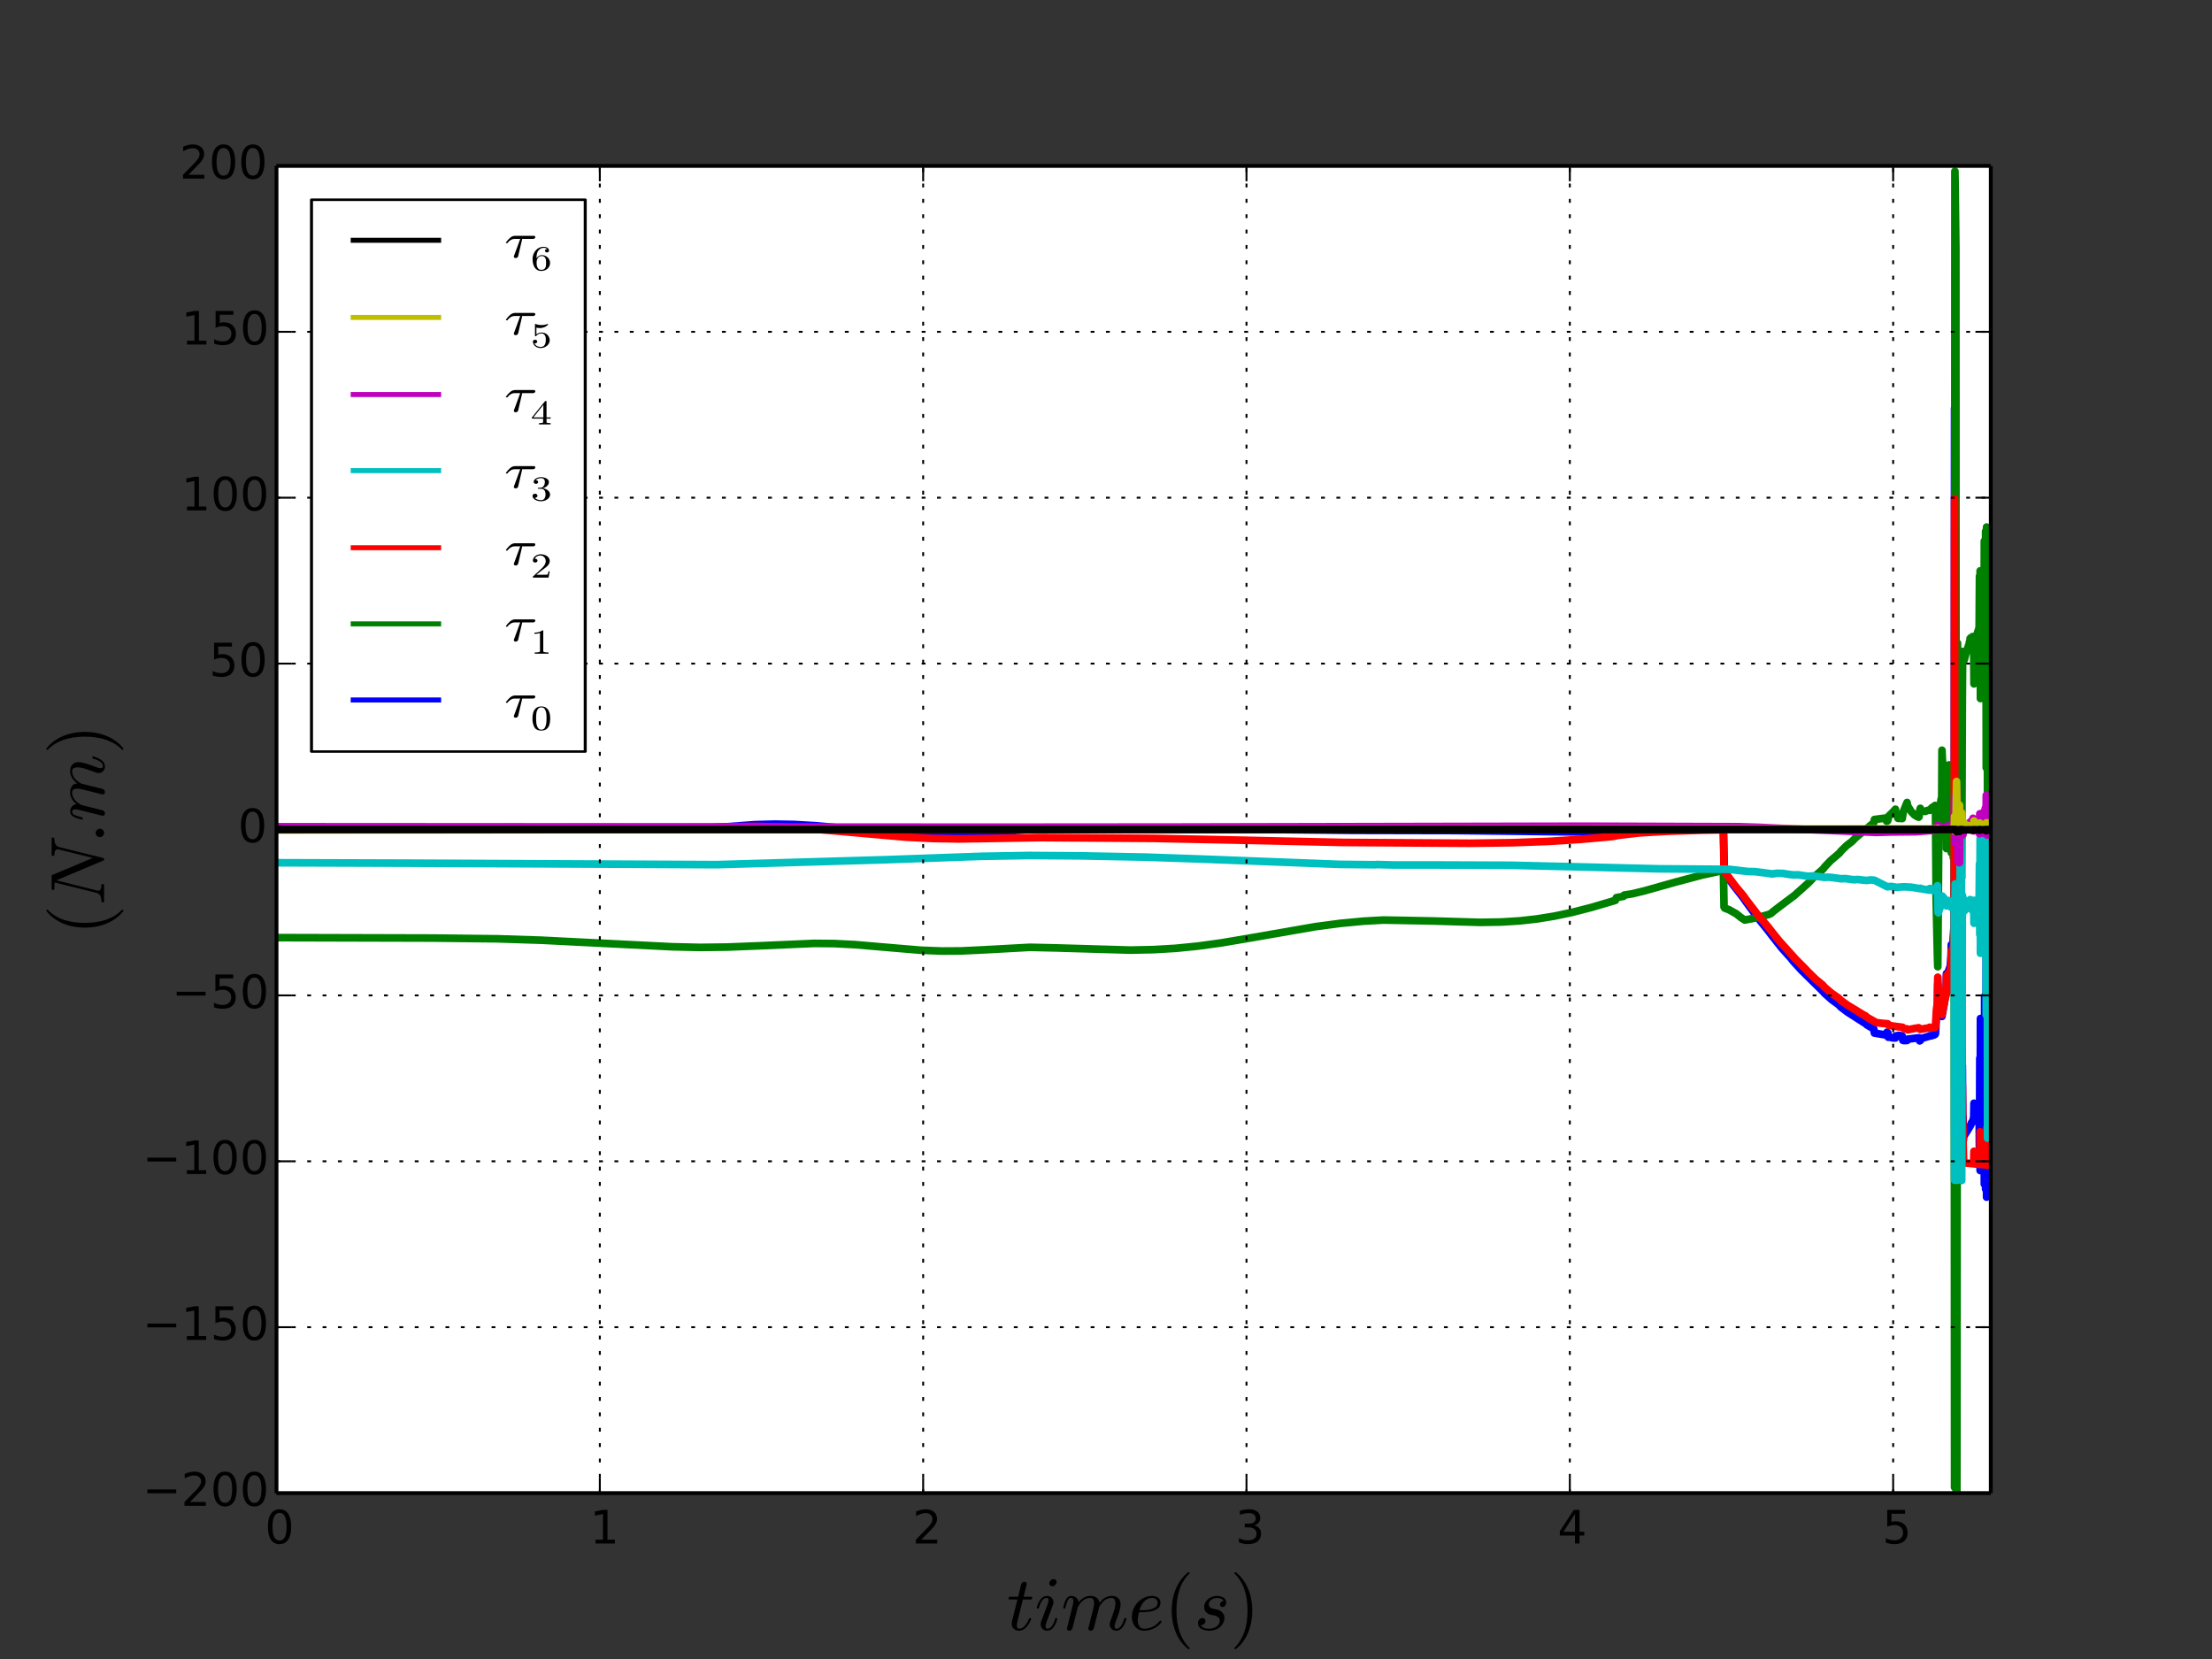 <?xml version="1.0" encoding="UTF-8" standalone="no"?>
<!-- Created with matplotlib (http://matplotlib.org/) -->

<svg
   xmlns:dc="http://purl.org/dc/elements/1.1/"
   xmlns:cc="http://creativecommons.org/ns#"
   xmlns:rdf="http://www.w3.org/1999/02/22-rdf-syntax-ns#"
   xmlns:svg="http://www.w3.org/2000/svg"
   xmlns="http://www.w3.org/2000/svg"
   xmlns:xlink="http://www.w3.org/1999/xlink"
   xmlns:sodipodi="http://sodipodi.sourceforge.net/DTD/sodipodi-0.dtd"
   xmlns:inkscape="http://www.inkscape.org/namespaces/inkscape"
   height="432pt"
   version="1.1"
   viewBox="0 0 576 432"
   width="576pt"
   id="svg7969"
   inkscape:version="0.48.3.1 r9886"
   sodipodi:docname="tau_unconstrained_Ep.svg">
  <rect x="0" y="0" width="576" height="432" fill="#333333" stroke="none"/>
  <sodipodi:namedview
     pagecolor="#ffffff"
     bordercolor="#666666"
     borderopacity="1"
     objecttolerance="10"
     gridtolerance="10"
     guidetolerance="10"
     inkscape:pageopacity="0"
     inkscape:pageshadow="2"
     inkscape:window-width="1535"
     inkscape:window-height="876"
     id="namedview8523"
     showgrid="false"
     inkscape:zoom="0.81111111"
     inkscape:cx="550.23648"
     inkscape:cy="341.59471"
     inkscape:window-x="65"
     inkscape:window-y="24"
     inkscape:window-maximized="1"
     inkscape:current-layer="figure_1" />
  <defs
     id="defs7971">
    <style
       type="text/css"
       id="style7973">
*{stroke-linecap:butt;stroke-linejoin:round;}
  </style>
  </defs>
  <g
     id="figure_1">
    <g
       id="patch_1" />
    <g
       id="axes_1">
      <g
         id="patch_2">
        <path
           d=" M72 388.8 L518.4 388.8 L518.4 43.2 L72 43.2 z "
           style="fill:#ffffff;"
           id="path7981" />
      </g>
      <g
         id="line2d_1">
        <path
           clip-path="url(#p7ff5b81e1d)"
           d=" M72 216 L180.864 215.889 L186.505 215.478 L196.524 214.741 L201.744 214.602 L206.796 214.69 L212.352 215.014 L220.098 215.713 L233.317 216.913 L239.716 217.248 L245.273 217.32 L250.745 217.168 L257.06 216.756 L267.332 216.056 L324.416 215.936 L352.116 216.221 L378.637 216.277 L420.65 216.747 L420.903 216.264 L422.755 216.169 L422.923 215.894 L427.554 215.91 L445.151 216.019 L448.771 216.014 L449.024 227.178 L451.465 230.626 L453.739 233.507 L454.58 234.716 L457.527 238.742 L460.306 242.174 L461.484 243.713 L463.926 246.812 L466.284 249.442 L466.957 250.291 L469.062 252.603 L474.366 257.83 L474.787 258.243 L475.124 258.655 L476.976 260.301 L478.744 261.589 L478.997 261.842 L479.334 262.213 L481.102 263.55 L485.396 266.307 L485.817 266.51 L486.069 266.836 L487.922 267.918 L488.09 269.008 L490.868 269.479 L491.037 269.473 L491.374 268.79 L491.542 268.904 L491.626 269.231 L491.71 270.092 L491.794 270.047 L493.057 270.281 L493.563 270.283 L493.647 269.742 L493.731 269.776 L494.405 269.592 L495.331 269.747 L495.499 270.895 L495.583 270.829 L495.752 270.968 L496.594 270.939 L496.762 270.595 L499.709 270.229 L499.877 271.04 L500.046 270.946 L500.214 270.433 L500.888 270.249 L502.403 269.808 L502.571 269.683 L502.74 269.748 L502.908 269.726 L503.666 269.479 L503.919 269.328 L504.003 269.031 L504.255 264.57 L504.508 261.812 L504.592 256.205 L504.76 258.476 L505.013 260.233 L505.181 260.514 L505.35 260.424 L505.518 260.115 L505.602 258.61 L505.687 264.668 L505.771 264.169 L506.529 259.752 L506.781 258.598 L506.865 253.508 L506.95 258.141 L507.034 255.317 L507.118 257.541 L507.202 253.336 L507.286 254.27 L507.371 256.157 L507.455 252.649 L507.539 255.18 L507.623 252.166 L507.707 252.431 L507.876 251.181 L508.044 249.008 L508.128 245.971 L508.212 246.743 L508.297 246.359 L508.381 246.716 L508.465 246.657 L508.886 240.4 L508.97 106.311 L509.054 282.057 L509.139 279.748 L509.307 274.1 L509.391 307.286 L509.475 292.063 L509.56 220.921 L509.644 238.057 L509.812 300.047 L509.981 297.834 L510.233 297.43 L510.317 295.488 L510.486 280.417 L510.654 275.964 L510.738 270.964 L510.822 255.749 L510.907 279.892 L510.991 277.459 L511.075 291.494 L511.159 290.709 L511.243 296.964 L511.328 296.012 L511.749 295.29 L513.096 293.117 L513.348 292.401 L513.433 292.447 L513.685 291.861 L513.769 292.095 L513.853 291.298 L513.938 291.884 L514.022 287.282 L514.19 291.605 L514.359 291.075 L514.527 290.811 L515.369 289.281 L515.453 302.714 L515.537 275.538 L515.622 304.794 L515.706 265.216 L515.79 289.715 L515.874 288.844 L516.379 287.808 L516.464 288.44 L516.548 290.044 L516.632 284.615 L516.716 308.329 L516.8 259.446 L516.884 298.578 L516.969 275.782 L517.053 309.626 L517.137 294.736 L517.221 243.163 L517.305 311.735 L517.39 293.184 L517.474 281.811 L517.558 234.453 L517.642 290.298 L517.726 285.129 L517.811 284.663 L517.895 286.287 L517.979 284.442 L518.063 284.936 L518.147 284.016 L518.232 285.976 L518.316 297.7 L518.316 297.7"
           style="fill:none;stroke:#0000ff;stroke-linecap:square;stroke-width:2.0;"
           id="path7984" />
      </g>
      <g
         id="line2d_2">
        <path
           clip-path="url(#p7ff5b81e1d)"
           d=" M72 244.157 L112.919 244.268 L129.673 244.464 L141.04 244.831 L154.679 245.516 L175.054 246.534 L182.211 246.703 L189.367 246.615 L197.45 246.296 L212.016 245.659 L217.236 245.705 L222.624 245.981 L229.612 246.579 L239.716 247.433 L245.188 247.648 L250.324 247.616 L256.134 247.339 L268.174 246.679 L275.077 246.838 L294.358 247.402 L300.42 247.279 L306.145 246.939 L311.871 246.37 L318.017 245.527 L325.763 244.216 L342.517 241.301 L348.916 240.453 L354.978 239.873 L360.282 239.577 L372.996 239.817 L385.457 240.18 L390.929 240.091 L395.728 239.791 L400.191 239.293 L404.737 238.559 L409.368 237.583 L414.42 236.288 L420.566 234.473 L420.65 234.447 L420.903 233.746 L422.755 233.396 L422.923 233.081 L425.028 232.743 L428.228 231.968 L436.479 229.644 L443.298 227.846 L448.097 226.806 L448.771 226.681 L448.939 236.196 L449.108 236.461 L450.287 236.917 L452.139 237.964 L453.402 238.971 L454.328 239.571 L457.864 238.895 L460.558 238.131 L461.148 237.877 L461.737 237.345 L463.842 235.738 L467.294 233.152 L469.146 231.496 L470.914 229.911 L472.514 228.228 L474.282 226.696 L474.787 226.219 L475.208 225.663 L476.724 224.075 L478.323 222.721 L478.997 222.134 L479.418 221.595 L480.849 220.194 L482.28 219.091 L482.533 218.828 L483.122 218.213 L484.554 217.008 L486.153 215.713 L487.585 214.52 L487.922 214.282 L488.09 213.399 L490.111 213.135 L490.868 213.047 L491.037 212.994 L491.289 213.863 L491.374 213.834 L491.542 213.72 L491.879 212.45 L492.889 211.491 L493.563 210.721 L493.731 211.854 L494.236 213.088 L495.246 213.139 L495.331 213.152 L495.583 211.496 L496.004 210.399 L496.594 208.965 L496.762 209.879 L497.688 211.346 L498.446 212.144 L499.204 212.63 L499.625 212.79 L499.709 212.697 L499.877 211.077 L500.046 210.486 L500.214 211.135 L500.635 211.258 L501.393 211.281 L501.645 211.127 L502.403 210.926 L502.487 211.018 L503.077 210.295 L503.413 210.111 L503.919 209.734 L504.003 211.208 L504.171 234.011 L504.508 249.283 L504.592 251.729 L504.845 218.457 L505.097 211.552 L505.434 208.301 L505.518 207.926 L505.602 212.118 L505.687 195.354 L505.771 197.386 L506.108 201.979 L506.529 204.536 L506.781 205.389 L506.865 220.969 L506.95 199.823 L507.034 211.295 L507.118 201.04 L507.202 216.703 L507.371 199.519 L507.455 215.688 L507.539 199.175 L507.623 214.378 L507.707 207.282 L507.791 208.306 L508.044 213.576 L508.128 222.063 L508.212 211.125 L508.297 213.42 L508.381 210.355 L508.465 210.744 L508.633 223.354 L508.718 220.201 L508.886 216.584 L508.97 387.299 L509.054 44.591 L509.139 49.958 L509.307 64.849 L509.391 390.175 L509.475 390.165 L509.56 390.15 L509.728 167.485 L509.981 190.812 L510.149 190.763 L510.233 190.683 L510.317 189.562 L510.486 173.903 L510.57 173.274 L510.654 174.656 L510.738 183.797 L510.822 228.62 L510.991 181.569 L511.075 169.648 L511.159 171.957 L511.243 170.133 L511.328 172.139 L511.412 171.93 L511.496 171.815 L511.917 170.131 L512.675 167.931 L512.759 167.727 L512.843 167.108 L512.927 167.978 L513.012 166.266 L513.096 167.849 L513.18 166.068 L513.264 168.004 L513.348 166.128 L513.433 167.425 L513.517 166.936 L513.601 167.235 L513.685 165.756 L513.769 166.681 L513.853 166.409 L513.938 167.085 L514.022 178.078 L514.106 166.478 L514.19 166.92 L514.274 167.549 L514.695 165.522 L515.369 163.433 L515.453 150.046 L515.537 177.88 L515.622 148.652 L515.706 181.899 L515.79 160.337 L515.874 161.092 L516.127 160.546 L516.211 160.53 L516.295 160.668 L516.379 160.064 L516.548 156.49 L516.632 164.88 L516.716 140.889 L516.8 182.102 L516.884 146.331 L516.969 171.915 L517.053 138.351 L517.137 147.375 L517.221 199.932 L517.305 137.242 L517.39 145.927 L517.474 151.672 L517.558 218.418 L517.642 148.1 L517.726 160.848 L517.811 160.704 L517.895 156.79 L518.063 158.743 L518.147 159.313 L518.316 144.186 L518.316 144.186"
           style="fill:none;stroke:#008000;stroke-linecap:square;stroke-width:2.0;"
           id="path7987" />
      </g>
      <g
         id="line2d_3">
        <path
           clip-path="url(#p7ff5b81e1d)"
           d=" M72 215.508 L183.895 215.397 L196.608 215.2 L203.259 215.346 L209.911 215.718 L218.162 216.42 L235.843 217.984 L242.915 218.338 L249.567 218.45 L257.06 218.344 L270.615 218.107 L300.588 218.317 L318.438 218.678 L349.59 219.367 L382.762 219.584 L393.876 219.437 L403.138 219.099 L411.557 218.57 L419.892 217.823 L420.734 217.661 L420.987 217.568 L427.049 216.87 L433.869 216.478 L443.046 216.181 L448.771 216.079 L448.939 226.607 L449.192 227.127 L451.886 230.748 L454.075 233.374 L454.58 234.123 L457.611 238.078 L460.39 241.346 L461.232 242.432 L463.253 244.954 L465.61 247.574 L467.715 249.908 L469.82 252.008 L470.83 253.076 L472.767 254.969 L474.619 256.488 L474.787 256.699 L475.124 257.088 L476.976 258.664 L478.744 259.885 L478.997 260.133 L479.334 260.479 L481.102 261.752 L485.48 264.402 L485.817 264.548 L486.069 264.851 L488.595 266.277 L490.026 266.461 L491.542 266.588 L491.626 266.684 L491.794 266.978 L493.226 267.23 L495.415 267.503 L495.583 267.706 L495.836 267.855 L496.594 267.934 L496.762 268.149 L498.446 267.83 L499.625 267.623 L500.046 268.048 L500.214 268.003 L502.403 267.634 L502.487 267.495 L502.74 267.685 L502.908 267.672 L503.75 267.6 L503.919 267.551 L504.003 267.281 L504.255 262.882 L504.508 261.095 L504.592 254.466 L504.676 256.064 L504.929 258.825 L505.181 259.676 L505.35 259.726 L505.518 259.556 L505.602 258.135 L505.687 264.209 L505.771 263.78 L506.444 260.301 L506.781 258.987 L506.865 254.004 L506.95 258.615 L507.034 255.894 L507.118 258.282 L507.202 253.902 L507.286 255.245 L507.371 257.727 L507.455 253.32 L507.539 257.225 L507.623 253.196 L507.707 254.29 L507.876 253.037 L508.044 250.924 L508.128 247.433 L508.212 249.471 L508.297 248.78 L508.381 249.404 L508.465 249.209 L508.802 243.188 L508.886 242.992 L508.97 129.801 L509.054 280.822 L509.139 278.752 L509.307 273.209 L509.475 302.629 L509.56 230.816 L509.644 241.865 L509.812 302.659 L510.233 302.699 L510.486 280.598 L510.654 279.494 L510.738 276.636 L510.822 286.292 L510.907 284.226 L510.991 282.735 L511.159 296.754 L511.328 302.805 L513.938 303.054 L514.022 299.788 L514.274 303.085 L515.537 303.204 L515.622 294.699 L515.79 303.227 L516.632 303.305 L516.716 296.456 L516.884 303.328 L516.969 303.336 L517.137 295.951 L517.221 303.359 L517.39 293.563 L517.474 293.874 L517.642 303.399 L518.316 303.459 L518.316 303.459"
           style="fill:none;stroke:#ff0000;stroke-linecap:square;stroke-width:2.0;"
           id="path7990" />
      </g>
      <g
         id="line2d_4">
        <path
           clip-path="url(#p7ff5b81e1d)"
           d=" M72 224.659 L106.604 224.769 L186.673 225.152 L230.454 223.873 L255.713 222.978 L268.005 222.77 L281.729 222.867 L298.231 223.189 L313.049 223.7 L348.832 225.078 L358.178 225.175 L358.43 225.121 L362.977 225.236 L374.511 225.243 L393.371 225.315 L407.431 225.642 L431.848 226.235 L450.371 226.373 L455.17 226.94 L457.022 226.977 L459.127 227.246 L461.484 227.564 L462.747 227.397 L464.263 227.435 L465.947 227.702 L466.957 227.827 L468.22 227.807 L469.735 228.022 L470.83 228.177 L472.009 228.092 L473.356 228.232 L475.124 228.473 L476.218 228.409 L477.481 228.554 L479.418 228.828 L480.512 228.786 L481.775 228.961 L482.701 229.079 L483.796 229.012 L485.059 229.166 L486.069 229.267 L487.164 229.129 L488.09 229.206 L491.458 230.909 L492.468 230.819 L493.563 231.005 L493.731 231.085 L494.825 230.982 L496.004 230.924 L496.762 230.981 L497.604 231.002 L498.698 231.198 L499.793 231.382 L500.046 231.304 L500.382 231.448 L502.319 231.777 L502.487 231.374 L502.571 231.616 L502.656 231.379 L502.908 231.794 L503.413 231.914 L504.003 231.929 L504.255 230.978 L504.508 230.632 L504.676 237.6 L504.76 237.7 L505.266 235.953 L505.518 235.656 L505.602 235.936 L505.771 233.345 L506.781 234.541 L506.865 235.887 L506.95 235.156 L507.034 235.326 L507.118 234.756 L507.202 235.587 L507.286 235.561 L507.371 234.598 L507.455 235.356 L507.539 234.511 L507.623 235.111 L507.707 235.01 L507.791 234.867 L507.876 234.932 L508.044 235.332 L508.128 236.293 L508.465 234.662 L508.549 234.946 L508.718 236.167 L508.886 235.471 L508.97 307.318 L509.139 230.156 L509.307 230.277 L509.475 307.327 L509.644 307.333 L509.812 239.781 L509.896 244.266 L509.981 244.164 L510.233 243.214 L510.317 240.843 L510.486 216.937 L510.654 215.882 L510.738 231.093 L510.822 307.387 L510.991 233.107 L511.159 233.862 L511.328 237.198 L511.496 237.247 L511.833 236.466 L512.338 235.863 L512.759 235.55 L512.843 234.903 L512.927 235.984 L513.012 234.256 L513.096 236.25 L513.18 234.307 L513.264 236.779 L513.348 234.753 L513.433 236.357 L513.517 235.871 L513.601 236.373 L513.685 234.655 L513.769 236.308 L513.853 235.085 L513.938 235.256 L514.022 240.411 L514.106 234.449 L514.19 235.793 L514.274 236.033 L514.443 234.946 L514.611 235.008 L515.369 234.201 L515.453 224.96 L515.537 243.332 L515.622 218.345 L515.706 248.23 L515.874 232.357 L515.958 232.21 L516.043 232.379 L516.127 232.295 L516.295 232.691 L516.464 231.384 L516.548 228.491 L516.632 237.547 L516.716 214.359 L516.8 248.467 L516.884 223.27 L516.969 242.406 L517.053 213.142 L517.137 217.909 L517.221 264.303 L517.39 208.695 L517.474 207.286 L517.558 296.394 L517.642 226.495 L517.726 233.803 L517.811 234.038 L517.895 230.828 L518.063 232.929 L518.147 233.433 L518.316 222.692 L518.316 222.692"
           style="fill:none;stroke:#00bfbf;stroke-linecap:square;stroke-width:2.0;"
           id="path7993" />
      </g>
      <g
         id="line2d_5">
        <path
           clip-path="url(#p7ff5b81e1d)"
           d=" M72 215.287 L257.986 215.398 L305.893 215.36 L412.483 215.143 L452.644 215.271 L458.201 215.443 L463.842 215.703 L488.595 216.761 L492.131 216.646 L498.867 216.586 L504.003 216.167 L504.255 215.567 L504.508 215.276 L504.592 214.873 L504.845 215.44 L505.181 215.607 L505.518 215.623 L505.602 215.49 L505.687 216.027 L505.771 215.979 L506.529 215.679 L506.781 215.613 L506.865 215.128 L506.95 215.671 L507.034 215.361 L507.118 215.634 L507.202 215.174 L507.371 215.631 L507.455 215.152 L507.539 215.614 L507.623 215.165 L507.791 215.301 L508.044 215.067 L508.128 214.75 L508.212 215.043 L508.297 214.965 L508.465 215.029 L508.718 214.57 L508.886 214.621 L508.97 207.692 L509.054 219.421 L509.139 219.286 L509.307 218.884 L509.475 205.535 L509.644 214.074 L509.896 224.472 L510.149 224.614 L510.233 224.636 L510.317 217.226 L510.402 217.45 L510.654 217.374 L510.738 216.977 L510.822 213.945 L510.991 216.952 L511.075 216.251 L511.159 217.35 L511.243 215.65 L511.328 215.815 L511.412 215.855 L512.001 215.334 L512.759 214.964 L512.843 215.258 L512.927 214.293 L513.012 215.912 L513.096 213.987 L513.18 216.027 L513.264 213.966 L513.348 216.038 L513.433 214.368 L513.685 216.047 L513.769 213.083 L513.853 216.355 L513.938 216.297 L514.022 215.082 L514.106 216.342 L514.19 216.05 L514.359 215.775 L514.611 215.545 L515.285 215.07 L515.369 215.047 L515.453 217.107 L515.537 211.904 L515.622 216.693 L515.79 214.474 L515.874 214.431 L515.958 214.518 L516.127 214.49 L516.295 214.507 L516.379 214.914 L516.464 212.716 L516.548 216.997 L516.632 211.321 L516.716 216.649 L516.8 213.013 L516.884 216.929 L516.969 210.476 L517.137 216.883 L517.221 207.113 L517.39 217.101 L517.474 217.463 L517.558 213.725 L517.642 216.481 L517.726 215.495 L517.811 216.529 L517.895 214.675 L517.979 216.292 L518.063 215.184 L518.147 216.11 L518.232 214.22 L518.316 216.73 L518.316 216.73"
           style="fill:none;stroke:#bf00bf;stroke-linecap:square;stroke-width:2.0;"
           id="path7996" />
      </g>
      <g
         id="line2d_6">
        <path
           clip-path="url(#p7ff5b81e1d)"
           d=" M72 216.13 L162.509 216.018 L245.104 215.973 L504.087 215.852 L504.592 215.722 L504.929 215.89 L506.108 215.949 L508.886 215.835 L508.97 212.603 L509.054 216.451 L509.139 216.437 L509.307 216.394 L509.475 203.501 L509.644 214.387 L509.728 213.83 L509.896 209.872 L510.233 209.645 L510.402 215.91 L510.654 215.868 L510.738 215.773 L510.822 211.683 L510.991 215.393 L511.075 214.142 L511.159 215.354 L511.243 213.973 L511.328 214.365 L511.58 214.587 L512.843 215.253 L512.927 215.034 L513.012 215.487 L513.096 215.028 L513.18 215.566 L513.264 215.102 L513.348 215.62 L513.433 215.26 L513.685 215.678 L513.769 215.16 L513.853 215.663 L514.022 213.766 L514.106 214.677 L514.19 214.529 L514.359 214.603 L514.695 214.831 L515.369 215.179 L515.453 215.87 L515.537 214.319 L515.622 216.079 L515.706 215.189 L515.79 215.248 L516.379 215.546 L516.464 215.128 L516.548 215.639 L516.632 215.199 L516.716 216.095 L516.8 215.144 L516.884 215.804 L516.969 215.158 L517.053 216.098 L517.137 215.855 L517.221 214.299 L517.305 216.104 L517.39 215.841 L517.474 215.623 L517.558 214.271 L517.642 215.14 L517.726 214.963 L517.811 215.437 L517.895 214.682 L517.979 215.552 L518.063 215.128 L518.147 215.549 L518.232 214.866 L518.316 215.718 L518.316 215.718"
           style="fill:none;stroke:#bfbf00;stroke-linecap:square;stroke-width:2.0;"
           id="path7999" />
      </g>
      <g
         id="line2d_7">
        <path
           clip-path="url(#p7ff5b81e1d)"
           d=" M72 215.999 L509.307 216.001 L509.475 216.552 L509.644 216.06 L509.812 216.262 L509.981 216.423 L510.233 216.49 L510.402 216.011 L510.738 216.01 L510.822 216.155 L510.907 216.08 L511.159 216.032 L511.328 216.108 L513.012 216.083 L513.264 216.149 L513.433 216.132 L513.685 216.069 L513.769 216.17 L513.938 216.06 L514.19 216.067 L515.369 216.088 L515.453 216.017 L515.537 216.186 L515.622 216.014 L515.79 216.1 L517.137 216.015 L517.221 216.334 L517.39 216.015 L518.316 216.021 L518.316 216.021"
           style="fill:none;stroke:#000000;stroke-linecap:square;stroke-width:2.0;"
           id="path8002" />
      </g>
      <g
         id="matplotlib.axis_1">
        <g
           id="xtick_1">
          <g
             id="line2d_8">
            <path
               clip-path="url(#p7ff5b81e1d)"
               d=" M72 388.8 L72 43.2"
               style="fill:none;stroke:#000000;stroke-dasharray:1,3;stroke-dashoffset:0.0;stroke-width:0.5;"
               id="path8007" />
          </g>
          <g
             id="line2d_9">
            <defs
               id="defs8010">
              <path
                 d=" M0 0 L0 -4"
                 id="m93b0483c22"
                 style="stroke:#000000;stroke-width:0.5;" />
            </defs>
            <g
               id="g8013">
              <use
                 style="stroke:#000000;stroke-width:0.5;"
                 x="72.0"
                 xlink:href="#m93b0483c22"
                 y="388.8"
                 id="use8015" />
            </g>
          </g>
          <g
             id="line2d_10">
            <defs
               id="defs8018">
              <path
                 d=" M0 0 L0 4"
                 id="m741efc42ff"
                 style="stroke:#000000;stroke-width:0.5;" />
            </defs>
            <g
               id="g8021">
              <use
                 style="stroke:#000000;stroke-width:0.5;"
                 x="72.0"
                 xlink:href="#m741efc42ff"
                 y="43.2"
                 id="use8023" />
            </g>
          </g>
          <g
             id="text_1">
            <!-- 0 -->
            <defs
               id="defs8026">
              <path
                 d=" M31.781 66.406 Q24.172 66.406 20.328 58.906 Q16.5 51.422 16.5 36.375 Q16.5 21.391 20.328 13.891 Q24.172 6.391 31.781 6.391 Q39.453 6.391 43.281 13.891 Q47.125 21.391 47.125 36.375 Q47.125 51.422 43.281 58.906 Q39.453 66.406 31.781 66.406 M31.781 74.219 Q44.047 74.219 50.516 64.516 Q56.984 54.828 56.984 36.375 Q56.984 17.969 50.516 8.266 Q44.047 -1.422 31.781 -1.422 Q19.531 -1.422 13.062 8.266 Q6.594 17.969 6.594 36.375 Q6.594 54.828 13.062 64.516 Q19.531 74.219 31.781 74.219"
                 id="BitstreamVeraSans-Roman-30" />
            </defs>
            <g
               transform="translate(68.977 401.918)scale(0.12 -0.12)"
               id="g8029">
              <use
                 xlink:href="#BitstreamVeraSans-Roman-30"
                 id="use8031" />
            </g>
          </g>
        </g>
        <g
           id="xtick_2">
          <g
             id="line2d_11">
            <path
               clip-path="url(#p7ff5b81e1d)"
               d=" M156.195 388.8 L156.195 43.2"
               style="fill:none;stroke:#000000;stroke-dasharray:1,3;stroke-dashoffset:0.0;stroke-width:0.5;"
               id="path8035" />
          </g>
          <g
             id="line2d_12">
            <g
               id="g8038">
              <use
                 style="stroke:#000000;stroke-width:0.5;"
                 x="156.195"
                 xlink:href="#m93b0483c22"
                 y="388.8"
                 id="use8040" />
            </g>
          </g>
          <g
             id="line2d_13">
            <g
               id="g8043">
              <use
                 style="stroke:#000000;stroke-width:0.5;"
                 x="156.195"
                 xlink:href="#m741efc42ff"
                 y="43.2"
                 id="use8045" />
            </g>
          </g>
          <g
             id="text_2">
            <!-- 1 -->
            <defs
               id="defs8048">
              <path
                 d=" M12.406 8.297 L28.516 8.297 L28.516 63.922 L10.984 60.406 L10.984 69.391 L28.422 72.906 L38.281 72.906 L38.281 8.297 L54.391 8.297 L54.391 0 L12.406 0 z "
                 id="BitstreamVeraSans-Roman-31" />
            </defs>
            <g
               transform="translate(153.59 401.918)scale(0.12 -0.12)"
               id="g8051">
              <use
                 xlink:href="#BitstreamVeraSans-Roman-31"
                 id="use8053" />
            </g>
          </g>
        </g>
        <g
           id="xtick_3">
          <g
             id="line2d_14">
            <path
               clip-path="url(#p7ff5b81e1d)"
               d=" M240.389 388.8 L240.389 43.2"
               style="fill:none;stroke:#000000;stroke-dasharray:1,3;stroke-dashoffset:0.0;stroke-width:0.5;"
               id="path8057" />
          </g>
          <g
             id="line2d_15">
            <g
               id="g8060">
              <use
                 style="stroke:#000000;stroke-width:0.5;"
                 x="240.389"
                 xlink:href="#m93b0483c22"
                 y="388.8"
                 id="use8062" />
            </g>
          </g>
          <g
             id="line2d_16">
            <g
               id="g8065">
              <use
                 style="stroke:#000000;stroke-width:0.5;"
                 x="240.389"
                 xlink:href="#m741efc42ff"
                 y="43.2"
                 id="use8067" />
            </g>
          </g>
          <g
             id="text_3">
            <!-- 2 -->
            <defs
               id="defs8070">
              <path
                 d=" M19.188 8.297 L53.609 8.297 L53.609 0 L7.328 0 L7.328 8.297 Q12.938 14.109 22.625 23.891 Q32.328 33.688 34.812 36.531 Q39.547 41.844 41.422 45.531 Q43.312 49.219 43.312 52.781 Q43.312 58.594 39.234 62.25 Q35.156 65.922 28.609 65.922 Q23.969 65.922 18.812 64.312 Q13.672 62.703 7.812 59.422 L7.812 69.391 Q13.766 71.781 18.938 73 Q24.125 74.219 28.422 74.219 Q39.75 74.219 46.484 68.547 Q53.219 62.891 53.219 53.422 Q53.219 48.922 51.531 44.891 Q49.859 40.875 45.406 35.406 Q44.188 33.984 37.641 27.219 Q31.109 20.453 19.188 8.297"
                 id="BitstreamVeraSans-Roman-32" />
            </defs>
            <g
               transform="translate(237.612 401.918)scale(0.12 -0.12)"
               id="g8073">
              <use
                 xlink:href="#BitstreamVeraSans-Roman-32"
                 id="use8075" />
            </g>
          </g>
        </g>
        <g
           id="xtick_4">
          <g
             id="line2d_17">
            <path
               clip-path="url(#p7ff5b81e1d)"
               d=" M324.584 388.8 L324.584 43.2"
               style="fill:none;stroke:#000000;stroke-dasharray:1,3;stroke-dashoffset:0.0;stroke-width:0.5;"
               id="path8079" />
          </g>
          <g
             id="line2d_18">
            <g
               id="g8082">
              <use
                 style="stroke:#000000;stroke-width:0.5;"
                 x="324.584"
                 xlink:href="#m93b0483c22"
                 y="388.8"
                 id="use8084" />
            </g>
          </g>
          <g
             id="line2d_19">
            <g
               id="g8087">
              <use
                 style="stroke:#000000;stroke-width:0.5;"
                 x="324.584"
                 xlink:href="#m741efc42ff"
                 y="43.2"
                 id="use8089" />
            </g>
          </g>
          <g
             id="text_4">
            <!-- 3 -->
            <defs
               id="defs8092">
              <path
                 d=" M40.578 39.312 Q47.656 37.797 51.625 33 Q55.609 28.219 55.609 21.188 Q55.609 10.406 48.188 4.484 Q40.766 -1.422 27.094 -1.422 Q22.516 -1.422 17.656 -0.516 Q12.797 0.391 7.625 2.203 L7.625 11.719 Q11.719 9.328 16.594 8.109 Q21.484 6.891 26.812 6.891 Q36.078 6.891 40.938 10.547 Q45.797 14.203 45.797 21.188 Q45.797 27.641 41.281 31.266 Q36.766 34.906 28.719 34.906 L20.219 34.906 L20.219 43.016 L29.109 43.016 Q36.375 43.016 40.234 45.922 Q44.094 48.828 44.094 54.297 Q44.094 59.906 40.109 62.906 Q36.141 65.922 28.719 65.922 Q24.656 65.922 20.016 65.031 Q15.375 64.156 9.812 62.312 L9.812 71.094 Q15.438 72.656 20.344 73.438 Q25.25 74.219 29.594 74.219 Q40.828 74.219 47.359 69.109 Q53.906 64.016 53.906 55.328 Q53.906 49.266 50.438 45.094 Q46.969 40.922 40.578 39.312"
                 id="BitstreamVeraSans-Roman-33" />
            </defs>
            <g
               transform="translate(321.705 401.918)scale(0.12 -0.12)"
               id="g8095">
              <use
                 xlink:href="#BitstreamVeraSans-Roman-33"
                 id="use8097" />
            </g>
          </g>
        </g>
        <g
           id="xtick_5">
          <g
             id="line2d_20">
            <path
               clip-path="url(#p7ff5b81e1d)"
               d=" M408.779 388.8 L408.779 43.2"
               style="fill:none;stroke:#000000;stroke-dasharray:1,3;stroke-dashoffset:0.0;stroke-width:0.5;"
               id="path8101" />
          </g>
          <g
             id="line2d_21">
            <g
               id="g8104">
              <use
                 style="stroke:#000000;stroke-width:0.5;"
                 x="408.779"
                 xlink:href="#m93b0483c22"
                 y="388.8"
                 id="use8106" />
            </g>
          </g>
          <g
             id="line2d_22">
            <g
               id="g8109">
              <use
                 style="stroke:#000000;stroke-width:0.5;"
                 x="408.779"
                 xlink:href="#m741efc42ff"
                 y="43.2"
                 id="use8111" />
            </g>
          </g>
          <g
             id="text_5">
            <!-- 4 -->
            <defs
               id="defs8114">
              <path
                 d=" M37.797 64.312 L12.891 25.391 L37.797 25.391 z  M35.203 72.906 L47.609 72.906 L47.609 25.391 L58.016 25.391 L58.016 17.188 L47.609 17.188 L47.609 0 L37.797 0 L37.797 17.188 L4.891 17.188 L4.891 26.703 z "
                 id="BitstreamVeraSans-Roman-34" />
            </defs>
            <g
               transform="translate(405.591 401.918)scale(0.12 -0.12)"
               id="g8117">
              <use
                 xlink:href="#BitstreamVeraSans-Roman-34"
                 id="use8119" />
            </g>
          </g>
        </g>
        <g
           id="xtick_6">
          <g
             id="line2d_23">
            <path
               clip-path="url(#p7ff5b81e1d)"
               d=" M492.973 388.8 L492.973 43.2"
               style="fill:none;stroke:#000000;stroke-dasharray:1,3;stroke-dashoffset:0.0;stroke-width:0.5;"
               id="path8123" />
          </g>
          <g
             id="line2d_24">
            <g
               id="g8126">
              <use
                 style="stroke:#000000;stroke-width:0.5;"
                 x="492.973"
                 xlink:href="#m93b0483c22"
                 y="388.8"
                 id="use8128" />
            </g>
          </g>
          <g
             id="line2d_25">
            <g
               id="g8131">
              <use
                 style="stroke:#000000;stroke-width:0.5;"
                 x="492.973"
                 xlink:href="#m741efc42ff"
                 y="43.2"
                 id="use8133" />
            </g>
          </g>
          <g
             id="text_6">
            <!-- 5 -->
            <defs
               id="defs8136">
              <path
                 d=" M10.797 72.906 L49.516 72.906 L49.516 64.594 L19.828 64.594 L19.828 46.734 Q21.969 47.469 24.109 47.828 Q26.266 48.188 28.422 48.188 Q40.625 48.188 47.75 41.5 Q54.891 34.812 54.891 23.391 Q54.891 11.625 47.562 5.094 Q40.234 -1.422 26.906 -1.422 Q22.312 -1.422 17.547 -0.641 Q12.797 0.141 7.719 1.703 L7.719 11.625 Q12.109 9.234 16.797 8.062 Q21.484 6.891 26.703 6.891 Q35.156 6.891 40.078 11.328 Q45.016 15.766 45.016 23.391 Q45.016 31 40.078 35.438 Q35.156 39.891 26.703 39.891 Q22.75 39.891 18.812 39.016 Q14.891 38.141 10.797 36.281 z "
                 id="BitstreamVeraSans-Roman-35" />
            </defs>
            <g
               transform="translate(490.143 401.918)scale(0.12 -0.12)"
               id="g8139">
              <use
                 xlink:href="#BitstreamVeraSans-Roman-35"
                 id="use8141" />
            </g>
          </g>
        </g>
        <g
           id="text_7">
          <!-- $time (s)$ -->
          <defs
             id="defs8144">
            <path
               d=" M7.719 1.703 Q7.719 2.297 7.812 2.594 L15.281 32.422 Q16.016 35.203 16.016 37.312 Q16.016 41.609 13.094 41.609 Q9.969 41.609 8.453 37.859 Q6.938 34.125 5.516 28.422 Q5.516 28.125 5.219 27.953 Q4.938 27.781 4.688 27.781 L3.516 27.781 Q3.172 27.781 2.922 28.141 Q2.688 28.516 2.688 28.812 Q3.766 33.156 4.766 36.172 Q5.766 39.203 7.891 41.688 Q10.016 44.188 13.188 44.188 Q16.938 44.188 19.812 41.812 Q22.703 39.453 22.703 35.797 Q25.688 39.703 29.688 41.938 Q33.688 44.188 38.188 44.188 Q42.922 44.188 46.359 41.766 Q49.812 39.359 49.812 34.906 Q52.875 39.266 57 41.719 Q61.141 44.188 66.016 44.188 Q71.188 44.188 74.328 41.375 Q77.484 38.578 77.484 33.406 Q77.484 29.297 75.656 23.484 Q73.828 17.672 71.094 10.5 Q69.672 7.031 69.672 4.5 Q69.672 1.516 72.016 1.516 Q75.922 1.516 78.516 5.703 Q81.109 9.906 82.172 14.703 Q82.469 15.281 83.016 15.281 L84.188 15.281 Q84.578 15.281 84.844 15.016 Q85.109 14.75 85.109 14.406 Q85.109 14.312 85.016 14.109 Q83.641 8.453 80.25 3.656 Q76.859 -1.125 71.781 -1.125 Q68.266 -1.125 65.766 1.297 Q63.281 3.719 63.281 7.172 Q63.281 8.938 64.109 11.078 Q66.938 18.609 68.812 24.516 Q70.703 30.422 70.703 34.906 Q70.703 37.703 69.578 39.656 Q68.453 41.609 65.828 41.609 Q60.359 41.609 56.344 38.25 Q52.344 34.906 49.422 29.391 Q49.219 28.422 49.125 27.875 L42.672 2.203 Q42.328 0.828 41.125 -0.141 Q39.938 -1.125 38.484 -1.125 Q37.312 -1.125 36.406 -0.344 Q35.5 0.438 35.5 1.703 Q35.5 2.297 35.594 2.594 L42 28.078 Q43.016 32.172 43.016 34.906 Q43.016 37.703 41.859 39.656 Q40.719 41.609 37.984 41.609 Q34.328 41.609 31.25 39.984 Q28.172 38.375 25.875 35.719 Q23.578 33.062 21.688 29.391 L14.891 2.203 Q14.547 0.828 13.344 -0.141 Q12.156 -1.125 10.688 -1.125 Q9.469 -1.125 8.594 -0.344 Q7.719 0.438 7.719 1.703"
               id="Cmmi10-6d" />
            <path
               d=" M31 -24.812 Q25.438 -20.406 21.406 -14.719 Q17.391 -9.031 14.812 -2.578 Q12.25 3.859 10.984 10.891 Q9.719 17.922 9.719 25 Q9.719 32.172 10.984 39.203 Q12.25 46.234 14.859 52.734 Q17.484 59.234 21.531 64.891 Q25.594 70.562 31 74.812 Q31 75 31.5 75 L32.422 75 Q32.719 75 32.953 74.734 Q33.203 74.469 33.203 74.125 Q33.203 73.688 33.016 73.484 Q28.125 68.703 24.875 63.234 Q21.625 57.766 19.641 51.578 Q17.672 45.406 16.797 38.781 Q15.922 32.172 15.922 25 Q15.922 -6.781 32.906 -23.297 Q33.203 -23.578 33.203 -24.125 Q33.203 -24.359 32.938 -24.672 Q32.672 -25 32.422 -25 L31.5 -25 Q31 -25 31 -24.812"
               id="Cmr10-28" />
            <path
               d=" M6.5 -25 Q5.609 -25 5.609 -24.125 Q5.609 -23.688 5.812 -23.484 Q22.906 -6.781 22.906 25 Q22.906 56.781 6 73.297 Q5.609 73.531 5.609 74.125 Q5.609 74.469 5.875 74.734 Q6.156 75 6.5 75 L7.422 75 Q7.719 75 7.906 74.812 Q15.094 69.141 19.875 61.031 Q24.656 52.938 26.875 43.75 Q29.109 34.578 29.109 25 Q29.109 17.922 27.906 11.062 Q26.703 4.203 24.094 -2.453 Q21.484 -9.125 17.484 -14.766 Q13.484 -20.406 7.906 -24.812 Q7.719 -25 7.422 -25 z "
               id="Cmr10-29" />
            <path
               d=" M8.688 6.109 Q11.375 1.516 19.484 1.516 Q23 1.516 26.172 2.703 Q29.344 3.906 31.422 6.297 Q33.5 8.688 33.5 12.109 Q33.5 14.703 31.641 16.359 Q29.781 18.016 27.094 18.609 L21.688 19.672 Q17.969 20.609 15.578 23.141 Q13.188 25.688 13.188 29.297 Q13.188 33.734 15.594 37.156 Q18.016 40.578 21.969 42.375 Q25.922 44.188 30.172 44.188 Q34.719 44.188 38.297 42.016 Q41.891 39.844 41.891 35.594 Q41.891 33.297 40.594 31.531 Q39.312 29.781 37.016 29.781 Q35.688 29.781 34.734 30.641 Q33.797 31.5 33.797 32.812 Q33.797 33.984 34.453 35.078 Q35.109 36.188 36.203 36.844 Q37.312 37.5 38.484 37.5 Q37.594 39.656 35.172 40.625 Q32.766 41.609 29.984 41.609 Q27.438 41.609 24.891 40.578 Q22.359 39.547 20.812 37.562 Q19.281 35.594 19.281 32.906 Q19.281 31.109 20.547 29.734 Q21.828 28.375 23.688 27.781 L29.5 26.609 Q32.281 26.031 34.594 24.531 Q36.922 23.047 38.25 20.766 Q39.594 18.5 39.594 15.578 Q39.594 11.859 37.516 8.25 Q35.453 4.641 32.422 2.484 Q27.094 -1.125 19.391 -1.125 Q14.062 -1.125 9.609 1.312 Q5.172 3.766 5.172 8.594 Q5.172 11.328 6.75 13.344 Q8.344 15.375 11.078 15.375 Q12.703 15.375 13.797 14.391 Q14.891 13.422 14.891 11.812 Q14.891 9.516 13.172 7.812 Q11.469 6.109 9.188 6.109 z "
               id="Cmmi10-73" />
            <path
               d=" M20.125 -1.125 Q15.328 -1.125 11.734 1.359 Q8.156 3.859 6.266 8.078 Q4.391 12.312 4.391 17 Q4.391 24.125 7.984 30.391 Q11.578 36.672 17.719 40.422 Q23.875 44.188 30.906 44.188 Q35.203 44.188 38.406 41.969 Q41.609 39.75 41.609 35.594 Q41.609 29.828 37.016 27.016 Q32.422 24.219 26.656 23.562 Q20.906 22.906 13.922 22.906 L13.625 22.906 Q12.016 16.938 12.016 12.703 Q12.016 8.25 14.062 4.875 Q16.109 1.516 20.312 1.516 Q26.266 1.516 31.75 4.25 Q37.25 6.984 40.719 11.812 Q41.016 12.109 41.5 12.109 Q42 12.109 42.5 11.547 Q43.016 10.984 43.016 10.5 Q43.016 10.109 42.828 9.906 Q39.156 4.781 32.953 1.828 Q26.766 -1.125 20.125 -1.125 M14.203 25.484 Q20.016 25.484 24.953 26.016 Q29.891 26.562 33.891 28.734 Q37.891 30.906 37.891 35.5 Q37.891 37.359 36.859 38.75 Q35.844 40.141 34.203 40.875 Q32.562 41.609 30.812 41.609 Q26.562 41.609 23.172 39.312 Q19.781 37.016 17.578 33.328 Q15.375 29.641 14.203 25.484"
               id="Cmmi10-65" />
            <path
               d=" M6.203 8.109 Q6.203 9.578 6.5 10.891 L13.719 39.594 L3.219 39.594 Q2.203 39.594 2.203 40.922 Q2.594 43.109 3.516 43.109 L14.594 43.109 L18.609 59.422 Q19 60.75 20.172 61.672 Q21.344 62.594 22.797 62.594 Q24.078 62.594 24.922 61.828 Q25.781 61.078 25.781 59.812 Q25.781 59.516 25.75 59.344 Q25.734 59.188 25.688 58.984 L21.688 43.109 L31.984 43.109 Q33.016 43.109 33.016 41.797 Q32.953 41.547 32.812 40.953 Q32.672 40.375 32.422 39.984 Q32.172 39.594 31.688 39.594 L20.797 39.594 L13.625 10.688 Q12.891 7.859 12.891 5.812 Q12.891 1.516 15.828 1.516 Q20.219 1.516 23.609 5.641 Q27 9.766 28.812 14.703 Q29.203 15.281 29.594 15.281 L30.812 15.281 Q31.203 15.281 31.438 15.016 Q31.688 14.75 31.688 14.406 Q31.688 14.203 31.594 14.109 Q29.391 8.062 25.188 3.469 Q21 -1.125 15.578 -1.125 Q11.625 -1.125 8.906 1.453 Q6.203 4.047 6.203 8.109"
               id="Cmmi10-74" />
            <path
               d=" M7.812 7.172 Q7.812 9.031 8.594 11.078 L16.703 32.625 Q18.016 36.281 18.016 38.625 Q18.016 41.609 15.828 41.609 Q11.859 41.609 9.297 37.531 Q6.734 33.453 5.516 28.422 Q5.328 27.781 4.688 27.781 L3.516 27.781 Q2.688 27.781 2.688 28.719 L2.688 29 Q4.297 34.969 7.609 39.578 Q10.938 44.188 16.016 44.188 Q19.578 44.188 22.047 41.844 Q24.516 39.5 24.516 35.891 Q24.516 34.031 23.688 31.984 L15.578 10.5 Q14.203 7.172 14.203 4.5 Q14.203 1.516 16.5 1.516 Q20.406 1.516 23.016 5.688 Q25.641 9.859 26.703 14.703 Q26.906 15.281 27.484 15.281 L28.719 15.281 Q29.109 15.281 29.344 15.016 Q29.594 14.75 29.594 14.406 Q29.594 14.312 29.5 14.109 Q28.125 8.453 24.734 3.656 Q21.344 -1.125 16.312 -1.125 Q12.797 -1.125 10.297 1.297 Q7.812 3.719 7.812 7.172 M19.094 60.594 Q19.094 62.703 20.844 64.406 Q22.609 66.109 24.703 66.109 Q26.422 66.109 27.516 65.062 Q28.609 64.016 28.609 62.406 Q28.609 60.156 26.828 58.469 Q25.047 56.781 22.906 56.781 Q21.297 56.781 20.188 57.875 Q19.094 58.984 19.094 60.594"
               id="Cmmi10-69" />
          </defs>
          <g
             transform="translate(262.2 424.414)scale(0.2 -0.2)"
             id="g8153">
            <use
               xlink:href="#Cmmi10-74"
               id="use8155" />
            <use
               transform="translate(36.084 0.0)"
               xlink:href="#Cmmi10-69"
               id="use8157" />
            <use
               transform="translate(70.508 0.0)"
               xlink:href="#Cmmi10-6d"
               id="use8159" />
            <use
               transform="translate(158.301 0.0)"
               xlink:href="#Cmmi10-65"
               id="use8161" />
            <use
               transform="translate(204.785 0.0)"
               xlink:href="#Cmr10-28"
               id="use8163" />
            <use
               transform="translate(243.604 0.0)"
               xlink:href="#Cmmi10-73"
               id="use8165" />
            <use
               transform="translate(290.381 0.0)"
               xlink:href="#Cmr10-29"
               id="use8167" />
          </g>
        </g>
      </g>
      <g
         id="matplotlib.axis_2">
        <g
           id="ytick_1">
          <g
             id="line2d_26">
            <path
               clip-path="url(#p7ff5b81e1d)"
               d=" M72 388.8 L518.4 388.8"
               style="fill:none;stroke:#000000;stroke-dasharray:1,3;stroke-dashoffset:0.0;stroke-width:0.5;"
               id="path8172" />
          </g>
          <g
             id="line2d_27">
            <defs
               id="defs8175">
              <path
                 d=" M0 0 L4 0"
                 id="m728421d6d4"
                 style="stroke:#000000;stroke-width:0.5;" />
            </defs>
            <g
               id="g8178">
              <use
                 style="stroke:#000000;stroke-width:0.5;"
                 x="72.0"
                 xlink:href="#m728421d6d4"
                 y="388.8"
                 id="use8180" />
            </g>
          </g>
          <g
             id="line2d_28">
            <defs
               id="defs8183">
              <path
                 d=" M0 0 L-4 0"
                 id="mcb0005524f"
                 style="stroke:#000000;stroke-width:0.5;" />
            </defs>
            <g
               id="g8186">
              <use
                 style="stroke:#000000;stroke-width:0.5;"
                 x="518.4"
                 xlink:href="#mcb0005524f"
                 y="388.8"
                 id="use8188" />
            </g>
          </g>
          <g
             id="text_8">
            <!-- −200 -->
            <defs
               id="defs8191">
              <path
                 d=" M10.594 35.5 L73.188 35.5 L73.188 27.203 L10.594 27.203 z "
                 id="BitstreamVeraSans-Roman-2212" />
            </defs>
            <g
               transform="translate(37.108 392.111)scale(0.12 -0.12)"
               id="g8194">
              <use
                 xlink:href="#BitstreamVeraSans-Roman-2212"
                 id="use8196" />
              <use
                 x="83.789"
                 xlink:href="#BitstreamVeraSans-Roman-32"
                 id="use8198" />
              <use
                 x="147.412"
                 xlink:href="#BitstreamVeraSans-Roman-30"
                 id="use8200" />
              <use
                 x="211.035"
                 xlink:href="#BitstreamVeraSans-Roman-30"
                 id="use8202" />
            </g>
          </g>
        </g>
        <g
           id="ytick_2">
          <g
             id="line2d_29">
            <path
               clip-path="url(#p7ff5b81e1d)"
               d=" M72 345.6 L518.4 345.6"
               style="fill:none;stroke:#000000;stroke-dasharray:1,3;stroke-dashoffset:0.0;stroke-width:0.5;"
               id="path8206" />
          </g>
          <g
             id="line2d_30">
            <g
               id="g8209">
              <use
                 style="stroke:#000000;stroke-width:0.5;"
                 x="72.0"
                 xlink:href="#m728421d6d4"
                 y="345.6"
                 id="use8211" />
            </g>
          </g>
          <g
             id="line2d_31">
            <g
               id="g8214">
              <use
                 style="stroke:#000000;stroke-width:0.5;"
                 x="518.4"
                 xlink:href="#mcb0005524f"
                 y="345.6"
                 id="use8216" />
            </g>
          </g>
          <g
             id="text_9">
            <!-- −150 -->
            <g
               transform="translate(37.108 348.911)scale(0.12 -0.12)"
               id="g8219">
              <use
                 xlink:href="#BitstreamVeraSans-Roman-2212"
                 id="use8221" />
              <use
                 x="83.789"
                 xlink:href="#BitstreamVeraSans-Roman-31"
                 id="use8223" />
              <use
                 x="147.412"
                 xlink:href="#BitstreamVeraSans-Roman-35"
                 id="use8225" />
              <use
                 x="211.035"
                 xlink:href="#BitstreamVeraSans-Roman-30"
                 id="use8227" />
            </g>
          </g>
        </g>
        <g
           id="ytick_3">
          <g
             id="line2d_32">
            <path
               clip-path="url(#p7ff5b81e1d)"
               d=" M72 302.4 L518.4 302.4"
               style="fill:none;stroke:#000000;stroke-dasharray:1,3;stroke-dashoffset:0.0;stroke-width:0.5;"
               id="path8231" />
          </g>
          <g
             id="line2d_33">
            <g
               id="g8234">
              <use
                 style="stroke:#000000;stroke-width:0.5;"
                 x="72.0"
                 xlink:href="#m728421d6d4"
                 y="302.4"
                 id="use8236" />
            </g>
          </g>
          <g
             id="line2d_34">
            <g
               id="g8239">
              <use
                 style="stroke:#000000;stroke-width:0.5;"
                 x="518.4"
                 xlink:href="#mcb0005524f"
                 y="302.4"
                 id="use8241" />
            </g>
          </g>
          <g
             id="text_10">
            <!-- −100 -->
            <g
               transform="translate(37.108 305.711)scale(0.12 -0.12)"
               id="g8244">
              <use
                 xlink:href="#BitstreamVeraSans-Roman-2212"
                 id="use8246" />
              <use
                 x="83.789"
                 xlink:href="#BitstreamVeraSans-Roman-31"
                 id="use8248" />
              <use
                 x="147.412"
                 xlink:href="#BitstreamVeraSans-Roman-30"
                 id="use8250" />
              <use
                 x="211.035"
                 xlink:href="#BitstreamVeraSans-Roman-30"
                 id="use8252" />
            </g>
          </g>
        </g>
        <g
           id="ytick_4">
          <g
             id="line2d_35">
            <path
               clip-path="url(#p7ff5b81e1d)"
               d=" M72 259.2 L518.4 259.2"
               style="fill:none;stroke:#000000;stroke-dasharray:1,3;stroke-dashoffset:0.0;stroke-width:0.5;"
               id="path8256" />
          </g>
          <g
             id="line2d_36">
            <g
               id="g8259">
              <use
                 style="stroke:#000000;stroke-width:0.5;"
                 x="72.0"
                 xlink:href="#m728421d6d4"
                 y="259.2"
                 id="use8261" />
            </g>
          </g>
          <g
             id="line2d_37">
            <g
               id="g8264">
              <use
                 style="stroke:#000000;stroke-width:0.5;"
                 x="518.4"
                 xlink:href="#mcb0005524f"
                 y="259.2"
                 id="use8266" />
            </g>
          </g>
          <g
             id="text_11">
            <!-- −50 -->
            <g
               transform="translate(44.742 262.511)scale(0.12 -0.12)"
               id="g8269">
              <use
                 xlink:href="#BitstreamVeraSans-Roman-2212"
                 id="use8271" />
              <use
                 x="83.789"
                 xlink:href="#BitstreamVeraSans-Roman-35"
                 id="use8273" />
              <use
                 x="147.412"
                 xlink:href="#BitstreamVeraSans-Roman-30"
                 id="use8275" />
            </g>
          </g>
        </g>
        <g
           id="ytick_5">
          <g
             id="line2d_38">
            <path
               clip-path="url(#p7ff5b81e1d)"
               d=" M72 216 L518.4 216"
               style="fill:none;stroke:#000000;stroke-dasharray:1,3;stroke-dashoffset:0.0;stroke-width:0.5;"
               id="path8279" />
          </g>
          <g
             id="line2d_39">
            <g
               id="g8282">
              <use
                 style="stroke:#000000;stroke-width:0.5;"
                 x="72.0"
                 xlink:href="#m728421d6d4"
                 y="216.0"
                 id="use8284" />
            </g>
          </g>
          <g
             id="line2d_40">
            <g
               id="g8287">
              <use
                 style="stroke:#000000;stroke-width:0.5;"
                 x="518.4"
                 xlink:href="#mcb0005524f"
                 y="216.0"
                 id="use8289" />
            </g>
          </g>
          <g
             id="text_12">
            <!-- 0 -->
            <g
               transform="translate(61.953 219.311)scale(0.12 -0.12)"
               id="g8292">
              <use
                 xlink:href="#BitstreamVeraSans-Roman-30"
                 id="use8294" />
            </g>
          </g>
        </g>
        <g
           id="ytick_6">
          <g
             id="line2d_41">
            <path
               clip-path="url(#p7ff5b81e1d)"
               d=" M72 172.8 L518.4 172.8"
               style="fill:none;stroke:#000000;stroke-dasharray:1,3;stroke-dashoffset:0.0;stroke-width:0.5;"
               id="path8298" />
          </g>
          <g
             id="line2d_42">
            <g
               id="g8301">
              <use
                 style="stroke:#000000;stroke-width:0.5;"
                 x="72.0"
                 xlink:href="#m728421d6d4"
                 y="172.8"
                 id="use8303" />
            </g>
          </g>
          <g
             id="line2d_43">
            <g
               id="g8306">
              <use
                 style="stroke:#000000;stroke-width:0.5;"
                 x="518.4"
                 xlink:href="#mcb0005524f"
                 y="172.8"
                 id="use8308" />
            </g>
          </g>
          <g
             id="text_13">
            <!-- 50 -->
            <g
               transform="translate(54.453 176.111)scale(0.12 -0.12)"
               id="g8311">
              <use
                 xlink:href="#BitstreamVeraSans-Roman-35"
                 id="use8313" />
              <use
                 x="63.623"
                 xlink:href="#BitstreamVeraSans-Roman-30"
                 id="use8315" />
            </g>
          </g>
        </g>
        <g
           id="ytick_7">
          <g
             id="line2d_44">
            <path
               clip-path="url(#p7ff5b81e1d)"
               d=" M72 129.6 L518.4 129.6"
               style="fill:none;stroke:#000000;stroke-dasharray:1,3;stroke-dashoffset:0.0;stroke-width:0.5;"
               id="path8319" />
          </g>
          <g
             id="line2d_45">
            <g
               id="g8322">
              <use
                 style="stroke:#000000;stroke-width:0.5;"
                 x="72.0"
                 xlink:href="#m728421d6d4"
                 y="129.6"
                 id="use8324" />
            </g>
          </g>
          <g
             id="line2d_46">
            <g
               id="g8327">
              <use
                 style="stroke:#000000;stroke-width:0.5;"
                 x="518.4"
                 xlink:href="#mcb0005524f"
                 y="129.6"
                 id="use8329" />
            </g>
          </g>
          <g
             id="text_14">
            <!-- 100 -->
            <g
               transform="translate(47.21 132.911)scale(0.12 -0.12)"
               id="g8332">
              <use
                 xlink:href="#BitstreamVeraSans-Roman-31"
                 id="use8334" />
              <use
                 x="63.623"
                 xlink:href="#BitstreamVeraSans-Roman-30"
                 id="use8336" />
              <use
                 x="127.246"
                 xlink:href="#BitstreamVeraSans-Roman-30"
                 id="use8338" />
            </g>
          </g>
        </g>
        <g
           id="ytick_8">
          <g
             id="line2d_47">
            <path
               clip-path="url(#p7ff5b81e1d)"
               d=" M72 86.4 L518.4 86.4"
               style="fill:none;stroke:#000000;stroke-dasharray:1,3;stroke-dashoffset:0.0;stroke-width:0.5;"
               id="path8342" />
          </g>
          <g
             id="line2d_48">
            <g
               id="g8345">
              <use
                 style="stroke:#000000;stroke-width:0.5;"
                 x="72.0"
                 xlink:href="#m728421d6d4"
                 y="86.4"
                 id="use8347" />
            </g>
          </g>
          <g
             id="line2d_49">
            <g
               id="g8350">
              <use
                 style="stroke:#000000;stroke-width:0.5;"
                 x="518.4"
                 xlink:href="#mcb0005524f"
                 y="86.4"
                 id="use8352" />
            </g>
          </g>
          <g
             id="text_15">
            <!-- 150 -->
            <g
               transform="translate(47.21 89.711)scale(0.12 -0.12)"
               id="g8355">
              <use
                 xlink:href="#BitstreamVeraSans-Roman-31"
                 id="use8357" />
              <use
                 x="63.623"
                 xlink:href="#BitstreamVeraSans-Roman-35"
                 id="use8359" />
              <use
                 x="127.246"
                 xlink:href="#BitstreamVeraSans-Roman-30"
                 id="use8361" />
            </g>
          </g>
        </g>
        <g
           id="ytick_9">
          <g
             id="line2d_50">
            <path
               clip-path="url(#p7ff5b81e1d)"
               d=" M72 43.2 L518.4 43.2"
               style="fill:none;stroke:#000000;stroke-dasharray:1,3;stroke-dashoffset:0.0;stroke-width:0.5;"
               id="path8365" />
          </g>
          <g
             id="line2d_51">
            <g
               id="g8368">
              <use
                 style="stroke:#000000;stroke-width:0.5;"
                 x="72.0"
                 xlink:href="#m728421d6d4"
                 y="43.2"
                 id="use8370" />
            </g>
          </g>
          <g
             id="line2d_52">
            <g
               id="g8373">
              <use
                 style="stroke:#000000;stroke-width:0.5;"
                 x="518.4"
                 xlink:href="#mcb0005524f"
                 y="43.2"
                 id="use8375" />
            </g>
          </g>
          <g
             id="text_16">
            <!-- 200 -->
            <g
               transform="translate(46.771 46.511)scale(0.12 -0.12)"
               id="g8378">
              <use
                 xlink:href="#BitstreamVeraSans-Roman-32"
                 id="use8380" />
              <use
                 x="63.623"
                 xlink:href="#BitstreamVeraSans-Roman-30"
                 id="use8382" />
              <use
                 x="127.246"
                 xlink:href="#BitstreamVeraSans-Roman-30"
                 id="use8384" />
            </g>
          </g>
        </g>
        <g
           id="text_17">
          <!-- $(N.m)$ -->
          <defs
             id="defs8387">
            <path
               d=" M4.688 0 Q3.719 0 3.719 1.312 Q3.766 1.562 3.906 2.172 Q4.047 2.781 4.312 3.141 Q4.594 3.516 4.984 3.516 Q14.547 3.516 16.109 9.625 L29.688 64.312 Q26.906 64.797 20.906 64.797 Q19.922 64.797 19.922 66.109 Q19.969 66.359 20.109 66.969 Q20.266 67.578 20.531 67.938 Q20.797 68.312 21.188 68.312 L38.484 68.312 Q39.203 68.312 39.406 67.672 L61.625 14.797 L72.703 59.078 Q72.906 60.156 72.906 60.594 Q72.906 64.797 65.188 64.797 Q64.203 64.797 64.203 66.109 Q64.547 67.391 64.734 67.844 Q64.938 68.312 65.922 68.312 L87.312 68.312 Q88.281 68.312 88.281 67 Q88.234 66.75 88.078 66.141 Q87.938 65.531 87.672 65.156 Q87.406 64.797 87.016 64.797 Q77.438 64.797 75.875 58.688 L61.531 0.875 Q61.188 0 60.5 0 L59.281 0 Q58.594 0 58.406 0.688 L32.906 61.188 L32.719 61.812 Q32.516 62.016 32.516 62.109 L19.281 9.188 Q19.188 8.938 19.141 8.562 Q19.094 8.203 19 7.719 Q19 5.125 21.234 4.312 Q23.484 3.516 26.812 3.516 Q27.781 3.516 27.781 2.203 Q27.438 0.828 27.188 0.406 Q26.953 0 26.125 0 z "
               id="Cmmi10-4e" />
            <path
               d=" M8.406 5.516 Q8.406 7.766 10.062 9.375 Q11.719 10.984 13.922 10.984 Q15.281 10.984 16.594 10.25 Q17.922 9.516 18.656 8.203 Q19.391 6.891 19.391 5.516 Q19.391 3.328 17.766 1.656 Q16.156 0 13.922 0 Q11.719 0 10.062 1.656 Q8.406 3.328 8.406 5.516"
               id="Cmmi10-3a" />
          </defs>
          <g
             transform="translate(27.108 243.5)rotate(-90.0)scale(0.2 -0.2)"
             id="g8391">
            <use
               xlink:href="#Cmr10-28"
               id="use8393" />
            <use
               transform="translate(38.818 0.0)"
               xlink:href="#Cmmi10-4e"
               id="use8395" />
            <use
               transform="translate(119.141 0.0)"
               xlink:href="#Cmmi10-3a"
               id="use8397" />
            <use
               transform="translate(147.684 0.0)"
               xlink:href="#Cmmi10-6d"
               id="use8399" />
            <use
               transform="translate(235.477 0.0)"
               xlink:href="#Cmr10-29"
               id="use8401" />
          </g>
        </g>
      </g>
      <g
         id="patch_3">
        <path
           d=" M72 43.2 L518.4 43.2"
           style="fill:none;stroke:#000000;"
           id="path8404" />
      </g>
      <g
         id="patch_4">
        <path
           d=" M518.4 388.8 L518.4 43.2"
           style="fill:none;stroke:#000000;"
           id="path8407" />
      </g>
      <g
         id="patch_5">
        <path
           d=" M72 388.8 L518.4 388.8"
           style="fill:none;stroke:#000000;"
           id="path8410" />
      </g>
      <g
         id="patch_6">
        <path
           d=" M72 388.8 L72 43.2"
           style="fill:none;stroke:#000000;"
           id="path8413" />
      </g>
      <g
         id="legend_1"
         transform="matrix(0.785,0,0,0.652,-246.702,17.328)"
         style="stroke-linecap:butt;stroke-linejoin:round">
        <g
           id="patch_7"
           style="stroke-linecap:butt;stroke-linejoin:round">
          <path
             d="m 417.6,273.578 90.8,0 0,-220.378 -90.8,0 0,220.378 z"
             style="fill:#ffffff;stroke:#000000;stroke-linecap:butt;stroke-linejoin:round"
             id="path8417"
             inkscape:connector-curvature="0" />
        </g>
        <g
           id="line2d_53"
           style="stroke-linecap:butt;stroke-linejoin:round">
          <path
             d="m 431.6,69.397 28,0"
             style="fill:none;stroke:#000000;stroke-width:2;stroke-linecap:square;stroke-linejoin:round"
             id="path8420"
             inkscape:connector-curvature="0" />
        </g>
        <g
           id="line2d_54"
           style="stroke-linecap:butt;stroke-linejoin:round" />
        <g
           id="text_18"
           style="stroke-linecap:butt;stroke-linejoin:round">
          <!-- $\tau_6$ -->
          <defs
             id="defs8424">
            <path
               d="m 15.578,1.516 q 0,0.688 0.141,1.078 l 10.5,34.328 -9.031,0 q -3.656,0 -6.844,-2.297 Q 7.172,32.328 5.078,28.812 4.891,28.422 4.5,28.422 l -1.172,0 q -0.938,0 -0.938,0.969 0,0.203 0.203,0.594 3.266,5.562 7,9.344 3.734,3.781 8.422,3.781 l 30.672,0 q 1.062,0 1.797,-0.734 0.734,-0.719 0.734,-1.797 0,-1.469 -1.047,-2.562 -1.047,-1.094 -2.562,-1.094 L 29.5,36.922 22.797,2.391 Q 22.406,0.781 21.328,-0.266 20.266,-1.312 18.609,-1.312 q -1.281,0 -2.156,0.812 -0.875,0.797 -0.875,2.016"
               id="Cmmi10-bf"
               inkscape:connector-curvature="0"
               style="stroke-linecap:butt;stroke-linejoin:round" />
            <path
               d="m 25,-2.203 q -6.203,0 -10.359,3.297 Q 10.5,4.391 8.219,9.641 5.953,14.891 5.078,20.656 q -0.875,5.766 -0.875,11.672 0,7.906 3.078,15.859 3.078,7.969 9.047,13.188 5.984,5.234 14.188,5.234 3.422,0 6.375,-1.297 2.953,-1.297 4.641,-3.812 1.688,-2.516 1.688,-6.078 0,-2.047 -1.391,-3.438 -1.391,-1.391 -3.453,-1.391 -1.953,0 -3.375,1.406 -1.406,1.422 -1.406,3.422 0,1.953 1.406,3.359 1.422,1.422 3.375,1.422 l 0.547,0 q -1.281,1.812 -3.594,2.656 -2.312,0.859 -4.812,0.859 -3.031,0 -5.594,-1.328 -2.562,-1.312 -4.609,-3.562 -2.047,-2.234 -3.422,-4.953 -1.359,-2.703 -2.125,-6.172 -0.75,-3.469 -0.953,-6.5 -0.188,-3.016 -0.188,-7.609 1.75,4.109 4.969,6.719 3.234,2.609 7.281,2.609 4.453,0 8.109,-1.812 3.656,-1.797 6.297,-5 2.641,-3.203 4.031,-7.312 1.391,-4.094 1.391,-8.281 0,-5.859 -2.609,-11.172 Q 40.484,4.047 35.734,0.922 31,-2.203 25,-2.203 m 0,3.187 q 3.859,0 6.203,1.75 2.344,1.766 3.438,4.656 1.109,2.906 1.375,5.859 0.266,2.969 0.266,7.266 0,5.656 -0.547,9.656 -0.531,4.016 -2.922,7.062 -2.391,3.047 -7.328,3.047 -4.047,0 -6.656,-2.734 -2.609,-2.734 -3.812,-6.906 -1.203,-4.172 -1.203,-8.031 0,-1.312 0.109,-2 0,-0.156 -0.031,-0.25 -0.016,-0.094 -0.078,-0.234 0,-4.297 0.875,-8.703 Q 15.578,7.031 18.062,4 20.562,0.984 25,0.984"
               id="Cmr10-36"
               inkscape:connector-curvature="0"
               style="stroke-linecap:butt;stroke-linejoin:round" />
          </defs>
          <g
             transform="matrix(0.2,0,0,-0.2,481.6,76.397)"
             id="g8428"
             style="stroke-linecap:butt;stroke-linejoin:round">
            <use
               transform="translate(0,0.891)"
               xlink:href="#Cmmi10-bf"
               id="use8430"
               style="stroke-linecap:butt;stroke-linejoin:round"
               x="0"
               y="0"
               width="576"
               height="432" />
            <use
               transform="matrix(0.7,0,0,0.7,43.701,-24.619)"
               xlink:href="#Cmr10-36"
               id="use8432"
               style="stroke-linecap:butt;stroke-linejoin:round"
               x="0"
               y="0"
               width="576"
               height="432" />
          </g>
        </g>
        <g
           id="line2d_55"
           style="stroke-linecap:butt;stroke-linejoin:round">
          <path
             d="m 431.6,100.194 28,0"
             style="fill:none;stroke:#bfbf00;stroke-width:2;stroke-linecap:square;stroke-linejoin:round"
             id="path8435"
             inkscape:connector-curvature="0" />
        </g>
        <g
           id="line2d_56"
           style="stroke-linecap:butt;stroke-linejoin:round" />
        <g
           id="text_19"
           style="stroke-linecap:butt;stroke-linejoin:round">
          <!-- $\tau_5$ -->
          <defs
             id="defs8439">
            <path
               d="m 8.688,11.375 q 1.031,-2.922 3.156,-5.328 2.125,-2.391 5.031,-3.734 2.906,-1.328 6.031,-1.328 7.219,0 9.953,5.609 2.734,5.609 2.734,13.625 0,3.469 -0.125,5.828 -0.109,2.375 -0.656,4.562 -0.922,3.516 -3.25,6.156 -2.312,2.641 -5.688,2.641 -3.359,0 -5.781,-1.031 -2.422,-1.016 -3.938,-2.391 -1.5,-1.359 -2.672,-2.875 Q 12.312,31.594 12.016,31.5 l -1.125,0 q -0.25,0 -0.625,0.312 -0.359,0.312 -0.359,0.609 l 0,33.406 q 0,0.234 0.313,0.5 0.328,0.281 0.672,0.281 l 0.297,0 q 6.734,-3.234 14.297,-3.234 7.422,0 14.312,3.234 l 0.297,0 q 0.344,0 0.625,-0.25 0.297,-0.25 0.297,-0.531 l 0,-0.938 q 0,-0.484 -0.188,-0.484 -3.422,-4.547 -8.578,-7.094 -5.156,-2.531 -10.672,-2.531 -4,0 -8.203,1.125 l 0,-18.891 q 3.328,2.688 5.938,3.828 Q 21.922,42 25.984,42 q 5.516,0 9.875,-3.188 4.375,-3.172 6.719,-8.281 2.344,-5.094 2.344,-10.406 0,-6.016 -2.953,-11.141 -2.953,-5.125 -8.031,-8.156 -5.078,-3.031 -11.031,-3.031 -4.937,0 -9.062,2.531 Q 9.719,2.875 7.344,7.172 4.984,11.469 4.984,16.312 q 0,2.25 1.453,3.656 1.469,1.422 3.672,1.422 2.203,0 3.688,-1.453 1.484,-1.438 1.484,-3.625 0,-2.156 -1.484,-3.641 -1.484,-1.484 -3.688,-1.484 -0.344,0 -0.781,0.062 -0.438,0.078 -0.641,0.125"
               id="Cmr10-35"
               inkscape:connector-curvature="0"
               style="stroke-linecap:butt;stroke-linejoin:round" />
          </defs>
          <g
             transform="matrix(0.2,0,0,-0.2,481.6,107.194)"
             id="g8442"
             style="stroke-linecap:butt;stroke-linejoin:round">
            <use
               transform="translate(0,0.891)"
               xlink:href="#Cmmi10-bf"
               id="use8444"
               style="stroke-linecap:butt;stroke-linejoin:round"
               x="0"
               y="0"
               width="576"
               height="432" />
            <use
               transform="matrix(0.7,0,0,0.7,43.701,-24.619)"
               xlink:href="#Cmr10-35"
               id="use8446"
               style="stroke-linecap:butt;stroke-linejoin:round"
               x="0"
               y="0"
               width="576"
               height="432" />
          </g>
        </g>
        <g
           id="line2d_57"
           style="stroke-linecap:butt;stroke-linejoin:round">
          <path
             d="m 431.6,130.991 28,0"
             style="fill:none;stroke:#bf00bf;stroke-width:2;stroke-linecap:square;stroke-linejoin:round"
             id="path8449"
             inkscape:connector-curvature="0" />
        </g>
        <g
           id="line2d_58"
           style="stroke-linecap:butt;stroke-linejoin:round" />
        <g
           id="text_20"
           style="stroke-linecap:butt;stroke-linejoin:round">
          <!-- $\tau_4$ -->
          <defs
             id="defs8453">
            <path
               d="m 2.781,16.5 0,3.516 30.906,46.094 q 0.344,0.5 1.031,0.5 l 1.469,0 q 1.125,0 1.125,-1.125 l 0,-45.469 9.812,0 0,-3.516 -9.812,0 0,-9.812 q 0,-2.047 2.922,-2.609 2.938,-0.562 6.781,-0.562 l 0,-3.516 -27.531,0 0,3.516 q 3.859,0 6.781,0.562 2.938,0.562 2.938,2.609 l 0,9.812 z m 3.328,3.516 23.672,0 0,35.406 z"
               id="Cmr10-34"
               inkscape:connector-curvature="0"
               style="stroke-linecap:butt;stroke-linejoin:round" />
          </defs>
          <g
             transform="matrix(0.2,0,0,-0.2,481.6,137.991)"
             id="g8456"
             style="stroke-linecap:butt;stroke-linejoin:round">
            <use
               transform="translate(0,0.891)"
               xlink:href="#Cmmi10-bf"
               id="use8458"
               style="stroke-linecap:butt;stroke-linejoin:round"
               x="0"
               y="0"
               width="576"
               height="432" />
            <use
               transform="matrix(0.7,0,0,0.7,43.701,-24.619)"
               xlink:href="#Cmr10-34"
               id="use8460"
               style="stroke-linecap:butt;stroke-linejoin:round"
               x="0"
               y="0"
               width="576"
               height="432" />
          </g>
        </g>
        <g
           id="line2d_59"
           style="stroke-linecap:butt;stroke-linejoin:round">
          <path
             d="m 431.6,161.388 28,0"
             style="fill:none;stroke:#00bfbf;stroke-width:2;stroke-linecap:square;stroke-linejoin:round"
             id="path8463"
             inkscape:connector-curvature="0" />
        </g>
        <g
           id="line2d_60"
           style="stroke-linecap:butt;stroke-linejoin:round" />
        <g
           id="text_21"
           style="stroke-linecap:butt;stroke-linejoin:round">
          <!-- $\tau_3$ -->
          <defs
             id="defs8467">
            <path
               d="m 9.516,7.719 q 2.344,-3.422 6.297,-5.078 3.969,-1.656 8.5,-1.656 5.812,0 8.25,4.953 2.453,4.953 2.453,11.25 0,2.828 -0.516,5.656 -0.516,2.844 -1.734,5.281 -1.219,2.438 -3.344,3.906 Q 27.297,33.5 24.219,33.5 l -6.641,0 q -0.875,0 -0.875,0.922 l 0,0.875 q 0,0.781 0.875,0.781 l 5.516,0.453 q 3.516,0 5.828,2.625 2.328,2.641 3.406,6.422 1.078,3.781 1.078,7.203 0,4.781 -2.25,7.859 -2.25,3.078 -6.844,3.078 -3.797,0 -7.266,-1.438 -3.469,-1.437 -5.516,-4.375 0.188,0.047 0.328,0.078 0.156,0.031 0.344,0.031 2.25,0 3.766,-1.562 1.516,-1.562 1.516,-3.766 0,-2.156 -1.516,-3.719 -1.516,-1.563 -3.766,-1.563 -2.188,0 -3.75,1.563 -1.562,1.562 -1.562,3.719 0,4.297 2.578,7.469 2.594,3.172 6.672,4.813 4.078,1.641 8.172,1.641 3.031,0 6.391,-0.906 3.375,-0.906 6.109,-2.594 2.734,-1.688 4.469,-4.328 1.734,-2.625 1.734,-6 0,-4.203 -1.875,-7.766 -1.875,-3.562 -5.156,-6.156 -3.266,-2.578 -7.172,-3.844 4.344,-0.828 8.25,-3.281 3.906,-2.438 6.266,-6.25 2.375,-3.797 2.375,-8.203 0,-5.516 -3.031,-9.984 -3.016,-4.469 -7.953,-6.984 -4.938,-2.516 -10.406,-2.516 -4.688,0 -9.406,1.797 -4.703,1.781 -7.703,5.344 -3,3.562 -3,8.547 0,2.484 1.656,4.141 1.656,1.656 4.156,1.656 1.609,0 2.953,-0.75 1.344,-0.75 2.094,-2.125 0.766,-1.359 0.766,-2.922 0,-2.453 -1.719,-4.109 -1.703,-1.656 -4.094,-1.656 z"
               id="Cmr10-33"
               inkscape:connector-curvature="0"
               style="stroke-linecap:butt;stroke-linejoin:round" />
          </defs>
          <g
             transform="matrix(0.2,0,0,-0.2,481.6,168.387)"
             id="g8470"
             style="stroke-linecap:butt;stroke-linejoin:round">
            <use
               transform="translate(0,0.891)"
               xlink:href="#Cmmi10-bf"
               id="use8472"
               style="stroke-linecap:butt;stroke-linejoin:round"
               x="0"
               y="0"
               width="576"
               height="432" />
            <use
               transform="matrix(0.7,0,0,0.7,43.701,-24.619)"
               xlink:href="#Cmr10-33"
               id="use8474"
               style="stroke-linecap:butt;stroke-linejoin:round"
               x="0"
               y="0"
               width="576"
               height="432" />
          </g>
        </g>
        <g
           id="line2d_61"
           style="stroke-linecap:butt;stroke-linejoin:round">
          <path
             d="m 431.6,192.184 28,0"
             style="fill:none;stroke:#ff0000;stroke-width:2;stroke-linecap:square;stroke-linejoin:round"
             id="path8477"
             inkscape:connector-curvature="0" />
        </g>
        <g
           id="line2d_62"
           style="stroke-linecap:butt;stroke-linejoin:round" />
        <g
           id="text_22"
           style="stroke-linecap:butt;stroke-linejoin:round">
          <!-- $\tau_2$ -->
          <defs
             id="defs8481">
            <path
               d="m 4.984,0 0,2.688 q 0,0.25 0.188,0.531 L 20.703,20.406 q 3.516,3.813 5.703,6.391 2.203,2.594 4.344,5.969 2.156,3.375 3.406,6.859 1.25,3.484 1.25,7.391 0,4.109 -1.516,7.844 -1.516,3.734 -4.516,5.984 -3,2.25 -7.25,2.25 -4.344,0 -7.812,-2.625 -3.469,-2.609 -4.891,-6.75 0.391,0.094 1.078,0.094 2.25,0 3.828,-1.516 1.594,-1.516 1.594,-3.906 0,-2.297 -1.594,-3.891 Q 12.75,42.922 10.5,42.922 q -2.344,0 -3.938,1.625 -1.578,1.641 -1.578,3.844 0,3.766 1.406,7.047 1.422,3.297 4.078,5.859 2.672,2.578 6.016,3.938 3.344,1.375 7.094,1.375 5.719,0 10.641,-2.422 4.937,-2.422 7.812,-6.844 2.891,-4.406 2.891,-10.328 0,-4.344 -1.906,-8.25 -1.906,-3.906 -4.891,-7.109 -2.969,-3.187 -7.609,-7.25 Q 25.875,20.359 24.422,19 L 13.094,8.109 l 9.609,0 q 7.078,0 11.844,0.109 4.766,0.125 5.047,0.375 Q 40.766,9.859 42,17.828 l 2.922,0 L 42.094,0 z"
               id="Cmr10-32"
               inkscape:connector-curvature="0"
               style="stroke-linecap:butt;stroke-linejoin:round" />
          </defs>
          <g
             transform="matrix(0.2,0,0,-0.2,481.6,199.184)"
             id="g8484"
             style="stroke-linecap:butt;stroke-linejoin:round">
            <use
               transform="translate(0,0.891)"
               xlink:href="#Cmmi10-bf"
               id="use8486"
               style="stroke-linecap:butt;stroke-linejoin:round"
               x="0"
               y="0"
               width="576"
               height="432" />
            <use
               transform="matrix(0.7,0,0,0.7,43.701,-24.619)"
               xlink:href="#Cmr10-32"
               id="use8488"
               style="stroke-linecap:butt;stroke-linejoin:round"
               x="0"
               y="0"
               width="576"
               height="432" />
          </g>
        </g>
        <g
           id="line2d_63"
           style="stroke-linecap:butt;stroke-linejoin:round">
          <path
             d="m 431.6,222.581 28,0"
             style="fill:none;stroke:#008000;stroke-width:2;stroke-linecap:square;stroke-linejoin:round"
             id="path8491"
             inkscape:connector-curvature="0" />
        </g>
        <g
           id="line2d_64"
           style="stroke-linecap:butt;stroke-linejoin:round" />
        <g
           id="text_23"
           style="stroke-linecap:butt;stroke-linejoin:round">
          <!-- $\tau_1$ -->
          <defs
             id="defs8495">
            <path
               d="m 9.281,0 0,3.516 q 12.5,0 12.5,3.172 l 0,52.5 q -5.172,-2.5 -13.094,-2.5 l 0,3.516 q 12.266,0 18.516,6.406 l 1.406,0 q 0.344,0 0.656,-0.281 0.328,-0.266 0.328,-0.609 l 0,-59.031 q 0,-3.172 12.5,-3.172 L 42.094,0 z"
               id="Cmr10-31"
               inkscape:connector-curvature="0"
               style="stroke-linecap:butt;stroke-linejoin:round" />
          </defs>
          <g
             transform="matrix(0.2,0,0,-0.2,481.6,229.581)"
             id="g8498"
             style="stroke-linecap:butt;stroke-linejoin:round">
            <use
               transform="translate(0,0.891)"
               xlink:href="#Cmmi10-bf"
               id="use8500"
               style="stroke-linecap:butt;stroke-linejoin:round"
               x="0"
               y="0"
               width="576"
               height="432" />
            <use
               transform="matrix(0.7,0,0,0.7,43.701,-24.619)"
               xlink:href="#Cmr10-31"
               id="use8502"
               style="stroke-linecap:butt;stroke-linejoin:round"
               x="0"
               y="0"
               width="576"
               height="432" />
          </g>
        </g>
        <g
           id="line2d_65"
           style="stroke-linecap:butt;stroke-linejoin:round">
          <path
             d="m 431.6,252.978 28,0"
             style="fill:none;stroke:#0000ff;stroke-width:2;stroke-linecap:square;stroke-linejoin:round"
             id="path8505"
             inkscape:connector-curvature="0" />
        </g>
        <g
           id="line2d_66"
           style="stroke-linecap:butt;stroke-linejoin:round" />
        <g
           id="text_24"
           style="stroke-linecap:butt;stroke-linejoin:round">
          <!-- $\tau_0$ -->
          <defs
             id="defs8509">
            <path
               d="m 25,-2.203 q -12.25,0 -16.672,10.078 -4.422,10.094 -4.422,24.016 0,8.688 1.578,16.344 Q 7.078,55.906 11.781,61.25 16.5,66.609 25,66.609 q 6.594,0 10.781,-3.234 4.203,-3.219 6.406,-8.328 2.203,-5.094 3,-10.938 Q 46,38.281 46,31.891 46,23.297 44.406,15.797 42.828,8.297 38.188,3.047 33.547,-2.203 25,-2.203 m 0,2.594 q 5.562,0 8.297,5.703 2.734,5.719 3.375,12.656 0.641,6.938 0.641,14.75 0,7.516 -0.641,13.859 -0.641,6.359 -3.359,11.5 -2.703,5.156 -8.312,5.156 -5.656,0 -8.391,-5.188 -2.734,-5.172 -3.375,-11.5 -0.641,-6.312 -0.641,-13.828 0,-5.562 0.266,-10.5 0.281,-4.938 1.453,-10.188 1.172,-5.25 3.781,-8.844 Q 20.703,0.391 25,0.391"
               id="Cmr10-30"
               inkscape:connector-curvature="0"
               style="stroke-linecap:butt;stroke-linejoin:round" />
          </defs>
          <g
             transform="matrix(0.2,0,0,-0.2,481.6,259.978)"
             id="g8512"
             style="stroke-linecap:butt;stroke-linejoin:round">
            <use
               transform="translate(0,0.891)"
               xlink:href="#Cmmi10-bf"
               id="use8514"
               style="stroke-linecap:butt;stroke-linejoin:round"
               x="0"
               y="0"
               width="576"
               height="432" />
            <use
               transform="matrix(0.7,0,0,0.7,43.701,-24.619)"
               xlink:href="#Cmr10-30"
               id="use8516"
               style="stroke-linecap:butt;stroke-linejoin:round"
               x="0"
               y="0"
               width="576"
               height="432" />
          </g>
        </g>
      </g>
    </g>
  </g>
  <defs
     id="defs8518">
    <clipPath
       id="p7ff5b81e1d">
      <rect
         height="345.6"
         width="446.4"
         x="72.0"
         y="43.2"
         id="rect8521" />
    </clipPath>
  </defs>
</svg>
